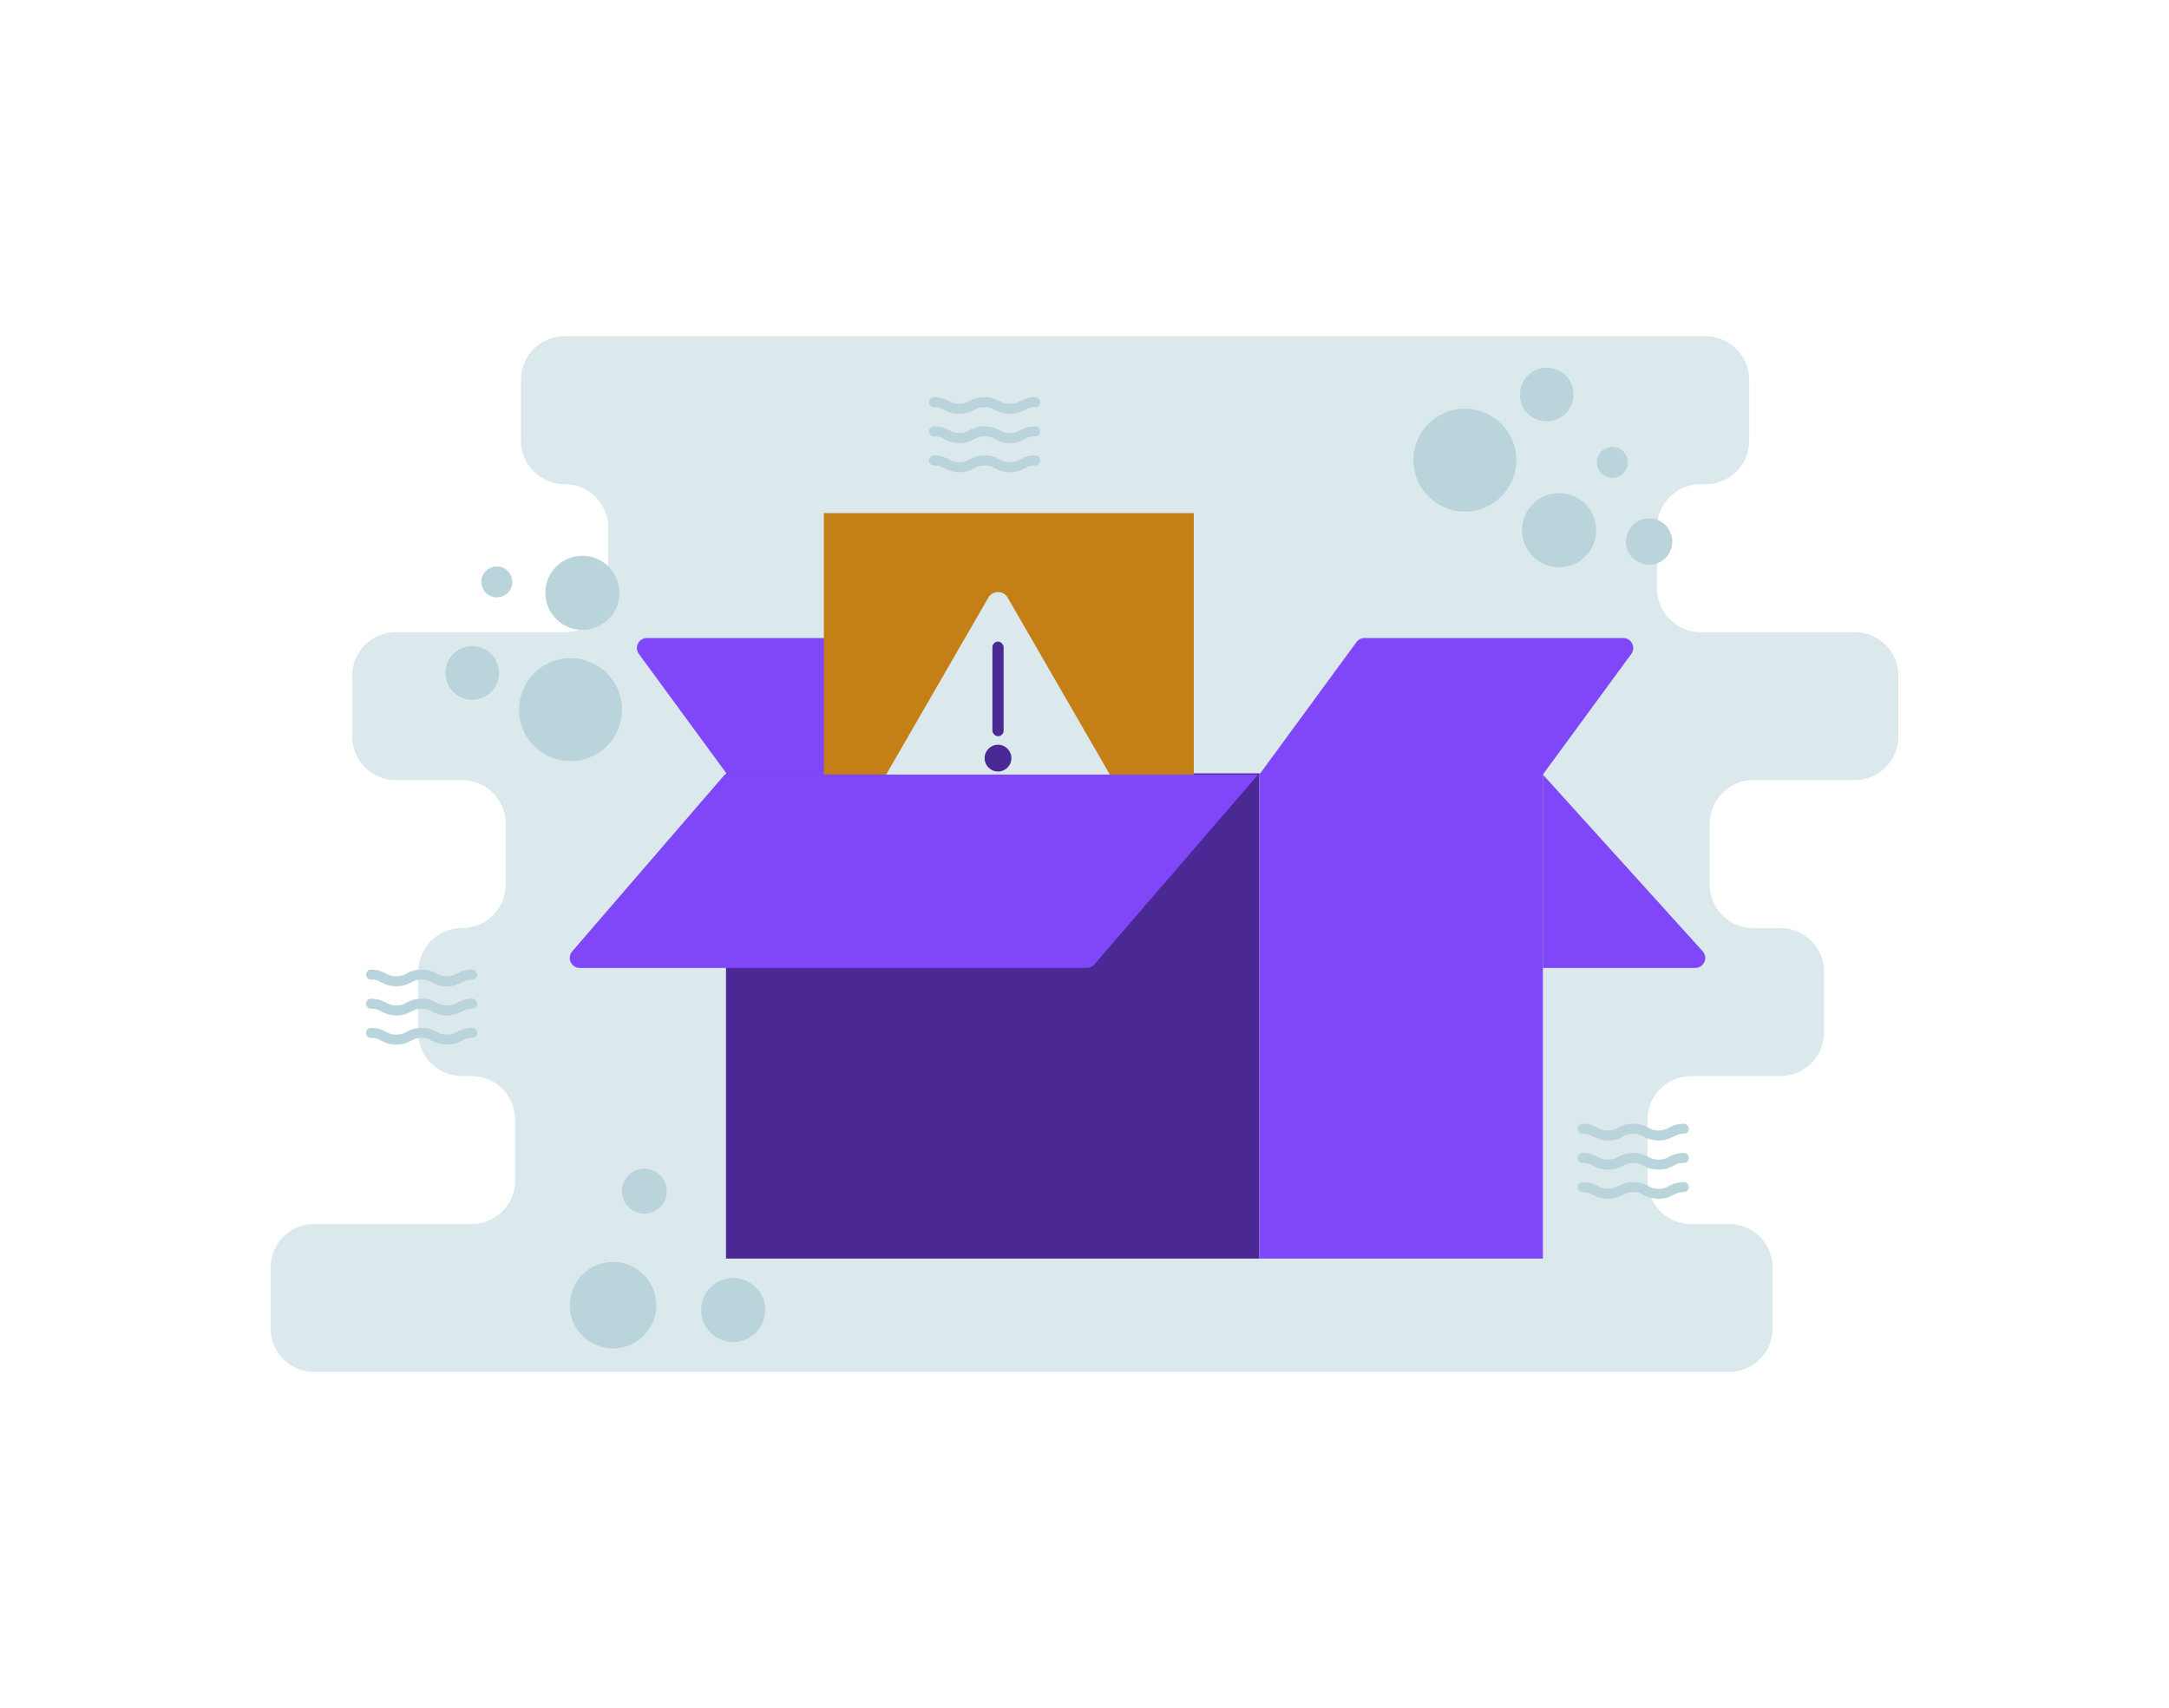 <svg xmlns="http://www.w3.org/2000/svg" data-name="Layer 1" viewBox="0 0 650 512"><path fill="#dbe8ec" d="M568.904,220.745V202.554a13.079,13.079,0,0,0-13.079-13.079h-46.166a13.079,13.079,0,0,1-13.079-13.079V158.204a13.079,13.079,0,0,1,13.079-13.079h1.458a13.079,13.079,0,0,0,13.079-13.079V113.854a13.079,13.079,0,0,0-13.079-13.079H169.209a13.079,13.079,0,0,0-13.079,13.079v18.191a13.079,13.079,0,0,0,13.079,13.079h0a13.079,13.079,0,0,1,13.079,13.079v18.191a13.079,13.079,0,0,1-13.079,13.079H118.63a13.079,13.079,0,0,0-13.079,13.079v18.191a13.079,13.079,0,0,0,13.079,13.079h19.847a13.079,13.079,0,0,1,13.079,13.079v18.191a13.079,13.079,0,0,1-13.079,13.079h-.048A13.079,13.079,0,0,0,125.349,291.255V309.446a13.079,13.079,0,0,0,13.079,13.079h2.871a13.079,13.079,0,0,1,13.079,13.079v18.191a13.079,13.079,0,0,1-13.079,13.079H94.175a13.079,13.079,0,0,0-13.079,13.079v18.191A13.079,13.079,0,0,0,94.175,411.225h423.963a13.079,13.079,0,0,0,13.079-13.079V379.955a13.079,13.079,0,0,0-13.079-13.079H506.798a13.079,13.079,0,0,1-13.079-13.079V335.605a13.079,13.079,0,0,1,13.079-13.079h26.74A13.079,13.079,0,0,0,546.617,309.446V291.255a13.079,13.079,0,0,0-13.079-13.079H525.426a13.079,13.079,0,0,1-13.079-13.079V246.904A13.079,13.079,0,0,1,525.426,233.825H555.825A13.079,13.079,0,0,0,568.904,220.745Z"/><rect width="159.84" height="145.44" x="217.561" y="231.797" fill="#4b2995"/><rect width="84.96" height="145.44" x="377.401" y="231.797" fill="#8047f8"/><path fill="#8047f8" d="M462.361,232.157h-84.96l29.101-39.694a3,3,0,0,1,2.419-1.226h77.52a3,3,0,0,1,2.419,4.774Z"/><path fill="#8047f8" d="M217.956,232.157h84.96l-29.101-39.694a3,3,0,0,0-2.419-1.226H193.876a3,3,0,0,0-2.419,4.774Z"/><path fill="#8047f8" d="M510.293,285.158l-47.932-53h0v57.96h45.66A3,3,0,0,0,510.293,285.158Z"/><rect width="110.853" height="78.366" x="246.893" y="153.791" fill="#c47f17"/><path fill="#dbe8ec" d="M299.08,236.995h-30.498a3.354,3.354,0,0,1-2.905-5.031l15.249-26.412,15.249-26.412a3.354,3.354,0,0,1,5.809,0l15.249,26.412,15.249,26.412a3.354,3.354,0,0,1-2.905,5.031Z"/><rect width="3.356" height="28.368" x="297.402" y="192.301" fill="#4b2995" rx="1.678"/><circle cx="299.08" cy="227.235" r="4.014" fill="#4b2995" transform="rotate(-84.345 299.08 227.235)"/><path fill="#8047f8" d="M325.667,290.117H173.751a3,3,0,0,1-2.272-4.96l45.722-53h159.84l-49.102,56.92A3,3,0,0,1,325.667,290.117Z"/><path fill="none" stroke="#b9d4db" stroke-linecap="round" stroke-miterlimit="10" stroke-width="3" d="M474.287 338.334c3.79 0 3.79 2 7.579 2 3.788 0 3.788-2 7.577-2 3.791 0 3.791 2 7.582 2s3.791-2 7.582-2M474.287 347.074c3.79 0 3.79 2 7.579 2 3.788 0 3.788-2 7.577-2 3.791 0 3.791 2 7.582 2s3.791-2 7.582-2M474.287 355.813c3.79 0 3.79 2 7.579 2 3.788 0 3.788-2 7.577-2 3.791 0 3.791 2 7.582 2s3.791-2 7.582-2M111.183 292.117c3.79 0 3.79 2 7.579 2 3.788 0 3.788-2 7.577-2 3.791 0 3.791 2 7.582 2s3.791-2 7.582-2M111.183 300.856c3.79 0 3.79 2 7.579 2 3.788 0 3.788-2 7.577-2 3.791 0 3.791 2 7.582 2s3.791-2 7.582-2M111.183 309.596c3.79 0 3.79 2 7.579 2 3.788 0 3.788-2 7.577-2 3.791 0 3.791 2 7.582 2s3.791-2 7.582-2M279.905 120.543c3.79 0 3.79 2 7.579 2 3.788 0 3.788-2 7.577-2 3.791 0 3.791 2 7.582 2s3.791-2 7.582-2M279.905 129.282c3.79 0 3.79 2 7.579 2 3.788 0 3.788-2 7.577-2 3.791 0 3.791 2 7.582 2s3.791-2 7.582-2M279.905 138.022c3.79 0 3.79 2 7.579 2 3.788 0 3.788-2 7.577-2 3.791 0 3.791 2 7.582 2s3.791-2 7.582-2"/><circle cx="183.705" cy="391.21" r="12.96" fill="#b9d4db"/><circle cx="193.109" cy="357.024" r="6.72" fill="#b9d4db"/><circle cx="219.723" cy="392.65" r="9.6" fill="#b9d4db"/><circle cx="170.969" cy="212.701" r="15.42" fill="#b9d4db"/><circle cx="141.504" cy="201.718" r="8.032" fill="#b9d4db"/><circle cx="148.882" cy="174.415" r="4.633" fill="#b9d4db"/><circle cx="174.529" cy="177.693" r="11.107" fill="#b9d4db"/><circle cx="438.988" cy="137.917" r="15.42" fill="#b9d4db"/><circle cx="463.523" cy="118.249" r="8.032" fill="#b9d4db"/><circle cx="494.205" cy="162.323" r="6.952" fill="#b9d4db"/><circle cx="483.183" cy="138.58" r="4.633" fill="#b9d4db"/><circle cx="467.22" cy="158.92" r="11.107" fill="#b9d4db"/></svg>